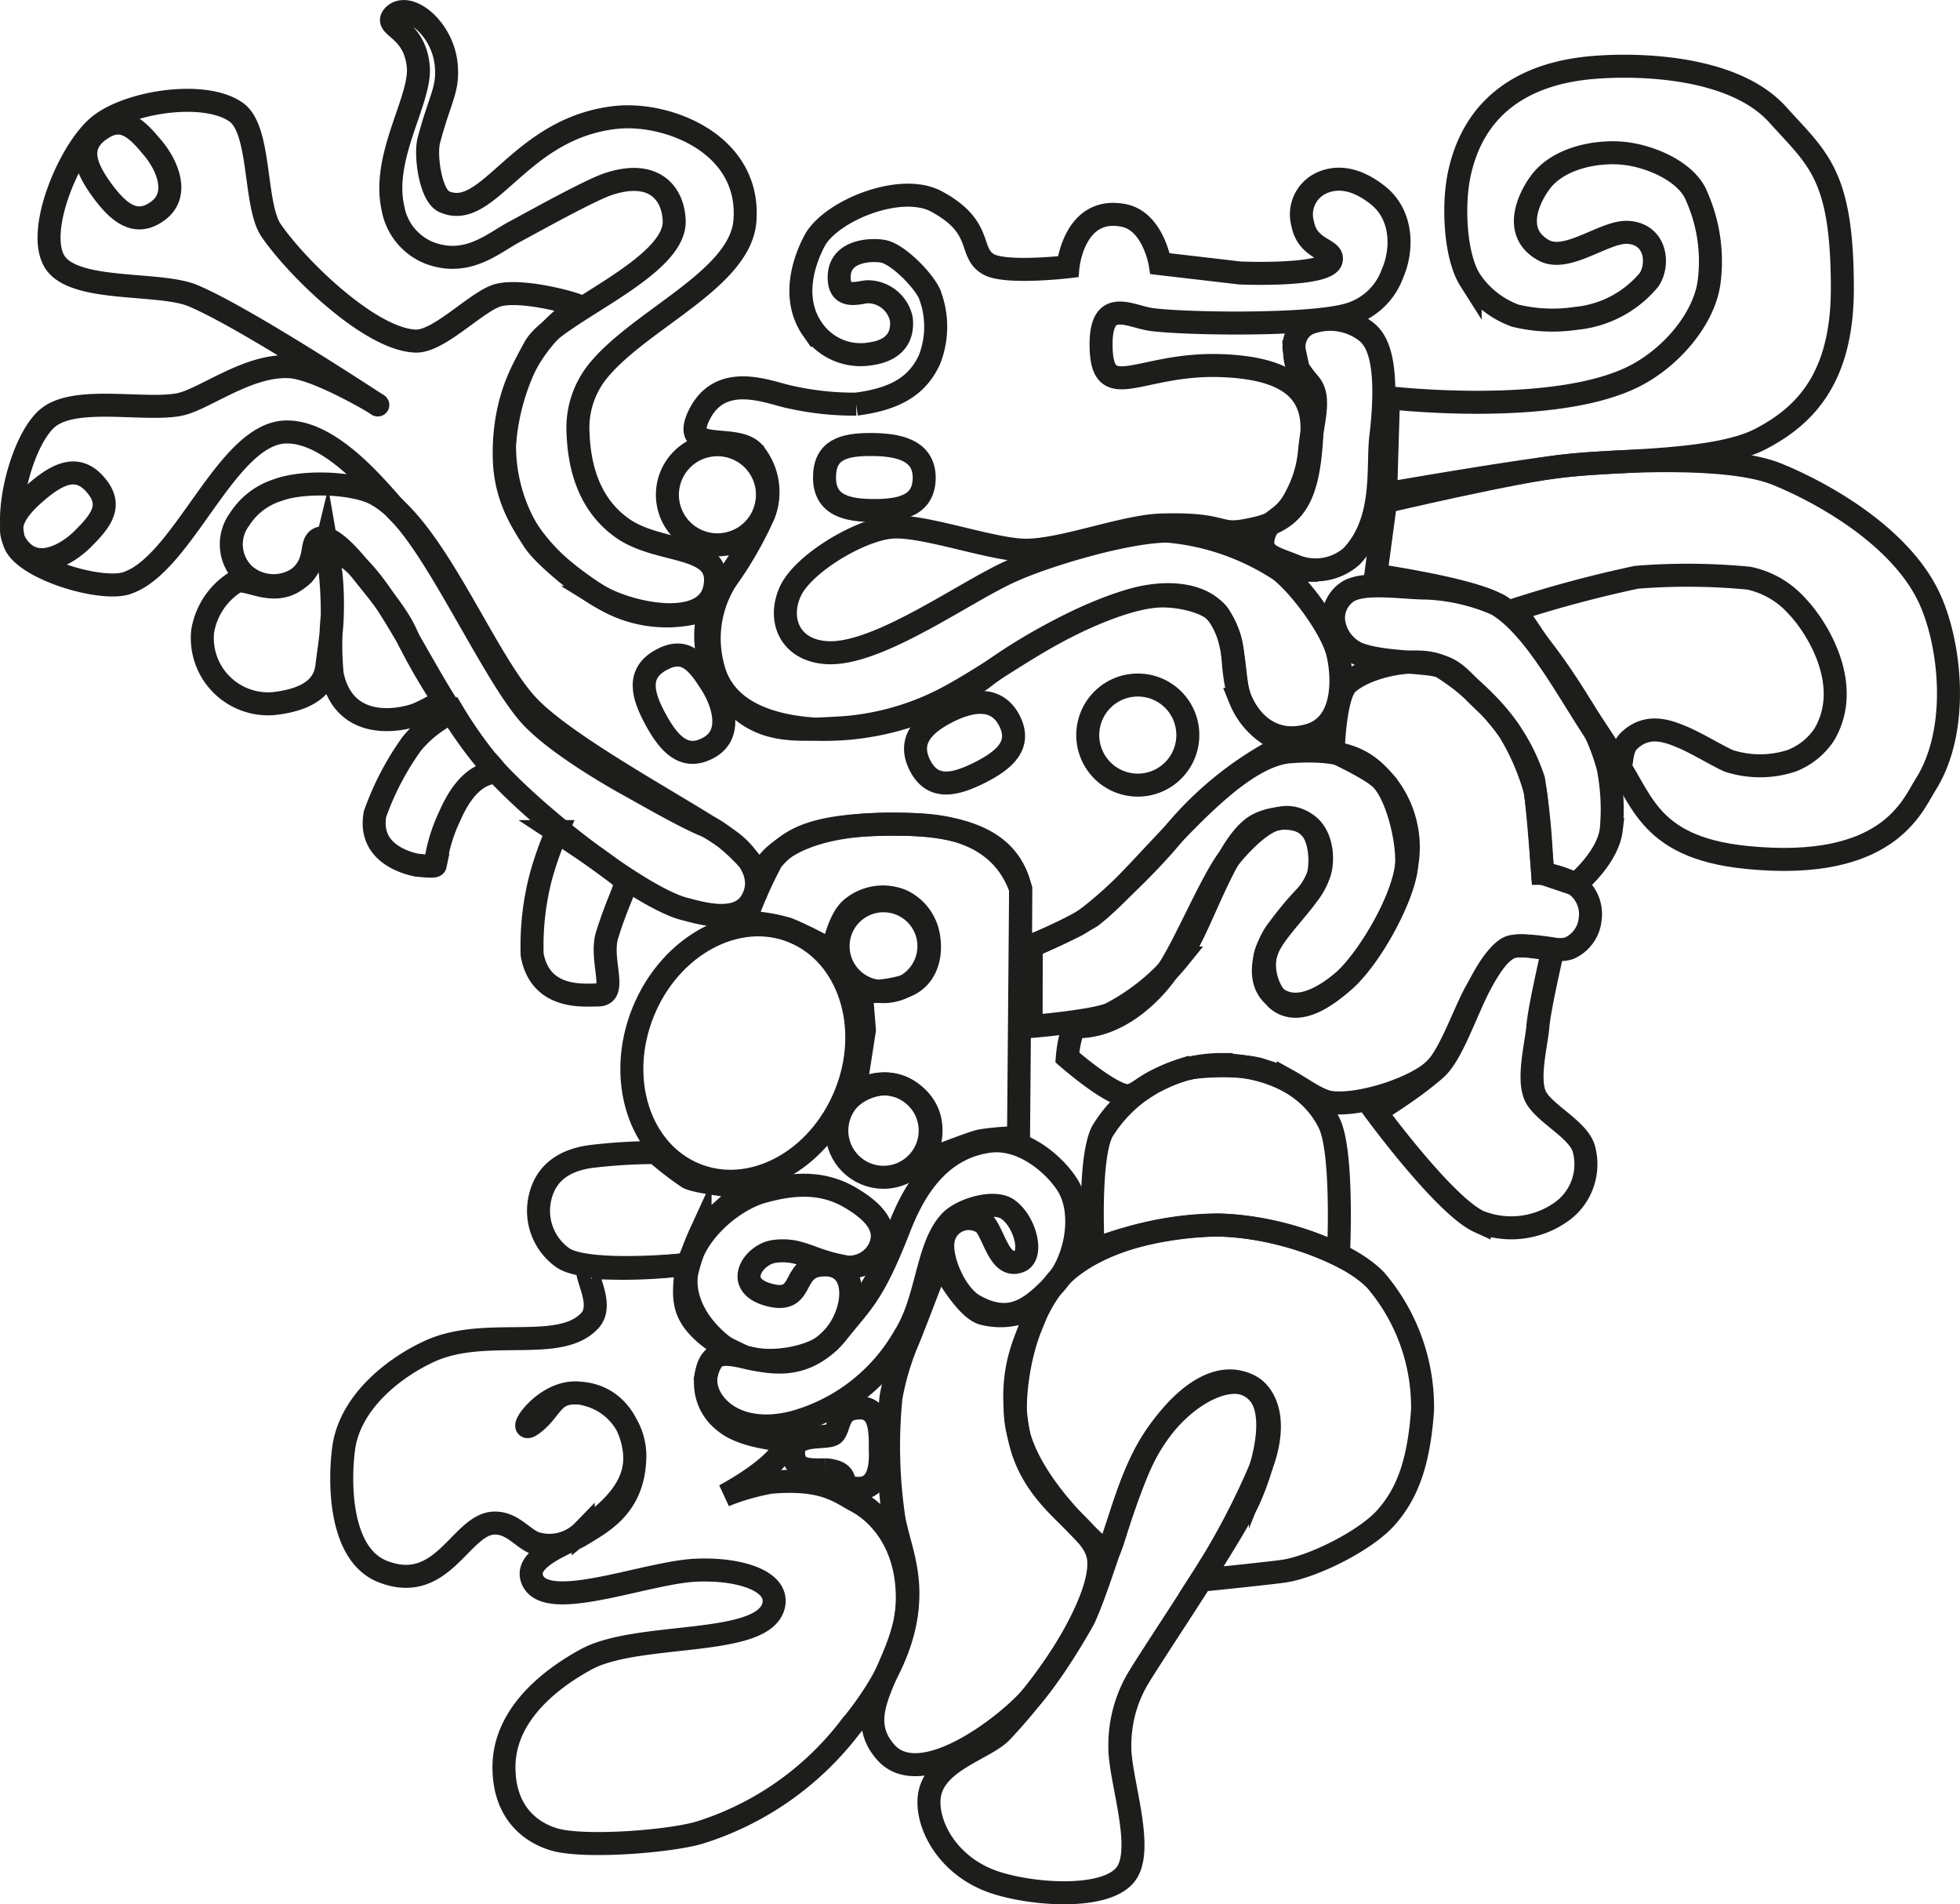 <svg xmlns="http://www.w3.org/2000/svg" viewBox="0 0 170.42 165.54"><defs><style>.cls-1{fill:none;stroke:#1d1d1b;stroke-miterlimit:10;stroke-width:2px;}</style></defs><g id="Capa_2" data-name="Capa 2"><g id="Capa_2-2" data-name="Capa 2"><path class="cls-1" d="M120.48,42.93s12.68-2.22,16.77-2.56c4.4-.37,12.12-.3,15.79-2.19,3.86-2,7.15-5.27,7.15-13.1,0-9.95-2.15-11.25-5.61-15.1-3.74-4.17-11.81-4.46-16-4.12-5.64.45-10.3,3-11.67,9.15-.62,2.78-.4,7.26.92,9.34a8,8,0,0,0,3.92,3.09,13.78,13.78,0,0,0,5.31.23,9.38,9.38,0,0,0,6.33-3.36c.88-1.32.63-3.95-1.83-4.11-2-.14-5.3,2.68-7.33,1.56-2.8-1.54-1.27-4.61-.3-5.91,1.52-2.06,4.73-2.75,7.17-2.53,2,.18,5.11,1.31,6.25,3.37a13.93,13.93,0,0,1,1.24,7.93c-.45,3.05-3.18,6.39-6.46,8.07-7,3.57-21.4,1.88-21.4,1.88Z"/><path class="cls-1" d="M119.62,50l.86-6.39S132,40.89,136.1,40.49c4.41-.44,14.29-1,18.48.76,4,1.63,10.54,5.35,13.07,10.52,1.91,3.89,2.87,11.62-.26,16.5-1.11,1.74-3.21,7.49-15.48,6.27-9.06-.89-9.12-5.58-11.86-9s-6-10.55-9.73-12.9C128.15,51.23,119.62,50,119.62,50Z"/><path class="cls-1" d="M131.75,53a105.47,105.47,0,0,1,10.55-2.82,55.82,55.82,0,0,1,9.76.08,7.69,7.69,0,0,1,4.12,2.36c1.76,1.8,5,6.89,2.44,11.23a6,6,0,0,1-2.86,2.29,8.87,8.87,0,0,1-5.45,0c-.93-.41-2.54-1.4-3.88-2-1.15-.47-3.12-1.41-4.83.3-.81.8-.45,2.65-.91,1.91,0,0-4.5-6.91-5.62-8.48C134.31,56.86,131.75,53,131.75,53Z"/><path class="cls-1" d="M137,76.88s2.8-2.27,3.1-4.78a18.85,18.85,0,0,0-.28-5.4,19.41,19.41,0,0,0-2.49-5.54c-1.43-2.36-4.64-7.13-7-8.55a17.25,17.25,0,0,0-6.24-1.49c-2.07,0-5.31-.57-6.8.25a2.73,2.73,0,0,0-1.34,2.51,3.6,3.6,0,0,0,2.14,2.95c2.14.82,5.71.64,7.18,1.09s2,1.45,4.21,3.48a16.54,16.54,0,0,1,3.86,6.38,58.9,58.9,0,0,1,.67,6.37l.13,1.77Z"/><path class="cls-1" d="M89.67,82.21a37.75,37.75,0,0,0,5.18-2.52c4.48-3.39,11.72-13.92,17.32-14.34,5.32-.4,6.88,1.1,8.31,2.75a8.82,8.82,0,0,1,1.83,7.13c-.36,3-3.31,8.33-5.64,10.18-1.22,1-4,3-6,1.08-1.61-1.55-.51-4.42.39-5.61,2.68-3.59,2.64-2.66,3.58-4.77.45-1,.44-3.29-.88-4.35s-3.68-.63-4.76.15c-2.66,1.92-4.55,8.73-6.49,11.37a18.79,18.79,0,0,1-6,4.88c-1.61.64-6.86,1.07-6.86,1.07Z"/><path class="cls-1" d="M125.26,57.92a20.48,20.48,0,0,1,5.89,5.51,20.46,20.46,0,0,1,2.34,5.37c.27,1.9.64,7.12.64,7.12a11.41,11.41,0,0,1,2.49.76,3.14,3.14,0,0,1,1.64,3.24,3.08,3.08,0,0,1-1.76,2.48c-1.2.53-4.09-.59-5.26,0-2.69,1.36-4.13,8.1-6.18,10.3-1.75,1.88-6.88,3.48-9.37,3.13-1.07-.15-2.35-1.15-3.68-1.89a13,13,0,0,0-2.16-.87c-1.46-.58-5.28-.49-6.81-.15a15.78,15.78,0,0,0-2.43,1c-.88.36-1.92,1.37-2.59,1.33-1.52-.08-5.22-3.33-5.22-3.33s.2-2.67.91-2.67c3.55,0,6.45-2.92,7.76-4.78,1.45-2.08,3.79-7.72,5.3-9.75,1-1.28,2.87-3.24,4.22-3.51a2.73,2.73,0,0,1,2.74.57c1.12.9,1.18,3.28.88,4.35-.56,2-4.23,4.93-4.61,7a4.8,4.8,0,0,0,1,3.71c1.91,1.71,4.58-.48,5.65-1.4,2.22-1.88,5.4-7.28,5.64-10.18.17-2-.75-6-2.13-7.47-.83-.91-4.24-2.47-4.24-2.47s.12-4.87,1.23-5.89C118.84,57.87,123.2,57,125.26,57.92Z"/><path class="cls-1" d="M119.62,96.66s6,8.18,9,9.54a7.52,7.52,0,0,0,7.33-1,5.07,5.07,0,0,0,1.78-5.27c-.4-1.66-3.24-3-4.13-4.46s0-4.71.12-6.27,1.32-6.71,1.32-6.71-3-.52-3.84-.12c-1.08.49-2.26,2.76-2.84,3.78-.91,1.59-2.15,5.13-3.34,6.52S119.62,96.66,119.62,96.66Z"/><path class="cls-1" d="M95.05,108.66A31.15,31.15,0,0,1,106,106.49a25.82,25.82,0,0,1,10.38,2.58s.44-8.9-.81-11.44-4.06-4.89-9.38-5.09a12.13,12.13,0,0,0-10.35,5.82C94.61,100.76,95.05,108.66,95.05,108.66Z"/><path class="cls-1" d="M108.36,120.34c-2.33-.87-6.53,1.65-8.81,6.11-1.72,3.34-3.79,11-5.31,14.27a48.83,48.83,0,0,1-7.17,9.83c-1.45,1.5-5.77,2.5-6.25,5.5-.38,2.36,1.47,6.24,5.8,7.62,3.26,1.05,9.42,1.48,11.21-.68s-.52-8.39-.46-11.2a11.36,11.36,0,0,1,1.65-6c1.83-3,8-12.08,9.56-15.4C110.19,126.85,111.39,121.47,108.36,120.34Z"/><path class="cls-1" d="M119.62,111.29c-2.59-2.69-9.14-4.78-13.83-4.8-3.73,0-9.51,1-12.94,3.89-3,2.54-4.57,7.83-4.57,12.24,0,5.35,6.37,11,8,12.46.71-1.12,1.62-6.24,4-9.9s5.43-6,8.08-4.84c2.11.91,2.63,3.77,1.23,7.31a64.92,64.92,0,0,1-5.15,9.71c1.21-.11,6.23-.64,7.18-.78,2.59-.39,7.16-2.68,8.92-4.69s2.82-4.59,3.15-9.33A17,17,0,0,0,119.62,111.29Z"/><path class="cls-1" d="M103.28,63.9a4.35,4.35,0,1,1-4.34-4.35A4.34,4.34,0,0,1,103.28,63.9Z"/><path class="cls-1" d="M60.45,102.09c-4.87-2-6.89-8.31-4.52-14.14S64.17,79,69,81s6.88,8.31,4.51,14.14S65.31,104.07,60.45,102.09Z"/><circle class="cls-1" cx="76.82" cy="82.25" r="3.95"/><circle class="cls-1" cx="76.82" cy="98.28" r="4.06"/><path class="cls-1" d="M113.85,39.34c.24-2.73,1.08-4.73,0-6s-1.22-1.65-1.29-2.75a2.23,2.23,0,0,1,1.14-2.44,5.11,5.11,0,0,1,5.19.76c.65.6,2,2.06,1.17,9.08-.32,2.58.43,7.25-2.54,10.37a4.74,4.74,0,0,1-4.89.84c-1.75-.73-3.23-.91-2.73-2.67.45-1.57,1.75-1.14,2.89-3.58A10,10,0,0,0,113.85,39.34Z"/><path class="cls-1" d="M107.59,59.94c.45,1.92,2.41,5,6.14,4,3.46-.92,3-5.56,2.56-7.24-.54-2.11-3.26-5.78-5-7.13a21.17,21.17,0,0,0-9.76-3.4c-3.47,0-10.26,2-13.43,3.4C84,51.34,76.3,57.06,71.82,56.73c-3.13-.23-4.2-2.82-3.13-5.26s6-5.38,8.77-5.64,8.81,2,11.75,2c3.18,0,8.58-2.1,11.75-2.19,5.72-.18,4.76,1,7.55.43,4-.73,5.27-2.56,5.56-8.42.18-3.55-1.91-5.68-8-5.87-7-.21-10.21,3.39-10.33-1.59-.1-4.42,2.45-2.69,4.35-2.42,2.69.38,13.41.57,17-.38a5.74,5.74,0,0,0,4-3.66c.84-1.91.92-4.87-1.14-6.64-1-.83-2.94-2.11-5-1.2a3,3,0,0,0-1.69,3.53c.43,2.35,2.73,2.18,2.49,3.2-.35,1.44-7.94,1.11-7.94,1.11l-6.94-.81s-.59-3.68-3.16-4.19c-4.35-.87-4.85,4.46-4.85,4.46S87.55,23.81,86,23c-1.88-1-.33-3.21-4.58-5.49-3.13-1.68-9.23.84-10.6,3.43-.9,1.7-2.06,5-.16,7.7a5.07,5.07,0,0,0,4.89,2.14c.32-.07,3.12-.23,2.82-3.05a3,3,0,0,0-2.9-2.37c-.7,0-2.6.84-2.5-1.4s2.87-2.3,3.84-2.11c1.28.26,3.44,2.47,4,3.67a7.85,7.85,0,0,1,0,5.76c-1,2.14-2.77,3.39-6.36,3.85a25.23,25.23,0,0,1-5.72-.61c-1.77-.34-6-2.3-7.92,1.52-1.75,3.51,3,1.6,4.64,3.21a5.33,5.33,0,0,1,.92,5.56,32.19,32.19,0,0,1-3.21,5.57A9.52,9.52,0,0,0,62,58c1,4.06,5.42,5.22,9.23,5.4A23.55,23.55,0,0,0,85.4,59c3.63-2.87,10.92-6.83,15.1-7.17,1.83-.16,4.76.47,5.49,1.67C107.62,56.12,106.92,57.05,107.59,59.94Z"/><path class="cls-1" d="M80.36,41.51c0,2.4-1.94,2.87-4.35,2.87s-4.32-.47-4.32-2.87,1.62-2.87,4-2.87S80.34,39.1,80.36,41.51Z"/><path class="cls-1" d="M87.77,62.65c1.09,2.13-.45,3.44-2.6,4.52S81.1,68.69,80,66.55s.22-3.57,2.36-4.66S86.67,60.51,87.77,62.65Z"/><path class="cls-1" d="M61.61,65c-2.1,1.16-3.45-.34-4.6-2.45s-1.66-4,.45-5.17,3.17.14,4.44,2.16C62.93,61.21,63.71,63.87,61.61,65Z"/><path class="cls-1" d="M21.23,49.94a3.86,3.86,0,0,0,5.12,0c1.48-1.71.28-2.68,2.12-2.29,4.6,1,7.94,11.08,13.24,17.77C45.6,70.36,55.67,78,59.47,79c1.45.37,4.67,1.38,5.87-.67S65,74.42,64,73.53c-2.21-2-14.59-8.3-18.22-12.31-3.85-4.25-8.1-15.6-13.16-18.29-1.92-1-6.32-1.15-8.49-.32a6.08,6.08,0,0,0-3.29,2.52A3.64,3.64,0,0,0,21.23,49.94Z"/><path class="cls-1" d="M64.74,80.17a37.52,37.52,0,0,1,2.37-5.38c1.71-2.06,4-3.14,10.81-3.14,7.9,0,10.1,2.65,10.82,5.61l-.18,21.65a20.64,20.64,0,0,0-3.35.27c-1,.25-5,1.84-5,1.84s2-3.37-.57-5.71-5.35-.17-5.35-.17l.87-5.59-.27-3.35a11.94,11.94,0,0,0,3.86-.49c1.61-.62,2.3-2.34,2-4.24a4.14,4.14,0,0,0-2.34-3.17A4.25,4.25,0,0,0,74,79c-1.15,1-1.6,3.71-1.6,3.71a32.57,32.57,0,0,0-3.89-1.95A14.41,14.41,0,0,0,64.74,80.17Z"/><path class="cls-1" d="M51.78,51.62c2.66,1.72,9.71,3.28,10.38-.6S57.28,48.25,54,45.83c-3.13-2.29-3.65-5.92-3.74-8.17a7.86,7.86,0,0,1,1.68-5.34c3.63-4.54,12.43-8,12.83-13.12.52-6.7-6.71-9.45-11.15-9-8.5.88-11.11,9.06-15,7.33-1.2-.54-1.67-4.07-1.33-5.34,1-3.74,1.67-4.32,1.52-6.42-.23-3.27-3.3-5.71-4.58-4.41-.93,1,1.81,1,2.14,4.41.27,2.9-3.2,7.79-2.21,12.29A5.16,5.16,0,0,0,37.37,22c3.28,1.21,5.49-.85,7.37-1.85,1.52-.81,6.52-3.61,8.16-4.15,3.82-1.27,5.61.65,5.72,3.16.19,4.12-10.07,7.93-12,10.83a19.52,19.52,0,0,0-2.75,8.68,14.56,14.56,0,0,0,2.45,8.18C47.22,48.36,50.25,50.64,51.78,51.62Z"/><path class="cls-1" d="M66.73,43a4.35,4.35,0,1,1-4.35-4.34A4.35,4.35,0,0,1,66.73,43Z"/><path class="cls-1" d="M61.39,119.64c-.3,2.24,2.43,5.32,7.61,4a15.94,15.94,0,0,0,9.62-7.45c2.06-3.23,1.92-7.78,4-10,1-1.07,3.83-1.91,5-1.07,1.53,1.07,2.29,4.06,1,4.53-1.67.63-2.13-2.16-3-3.24A2.25,2.25,0,0,0,82,107.87c-.25,1.52,1,4.62,2.68,5.6,3.19,1.81,5,.22,6.9-1.72s2.8-6.18,1.26-8.7c-1.07-1.73-3.86-4.24-6.84-3.84-4.81.64-6.84,5.07-7.81,7.54-2.26,5.79-3.19,6.36-5.3,9C67.81,122,62.07,114.55,61.39,119.64Z"/><path class="cls-1" d="M71.17,110c-2.36.34-1.23,3.36-4.27,2.57-3.22-.84-1.4-3.51.38-3.78,2.17-.31,3.1.68,5.64,1.21a2.92,2.92,0,0,0,3.48-1.36c.91-1.75-.22-3.2-2.41-4.5s-4.58-1.43-7.74-.53c-2.67.76-6.6,4-6.6,7.82,0,1.29.59,3.51,3.22,5.58,2.48,1.94,6.43,1.25,8.21.34C74.4,115.63,75.4,109.36,71.17,110Z"/><path class="cls-1" d="M59.9,109.91s-8.54.88-10.87-.51a5,5,0,0,1-2.17-4.75c.4-3,2.66-3.85,4.46-4.11a47.65,47.65,0,0,1,5.69-.35,28.15,28.15,0,0,0,2.81,2.17c.89.47,5.29.92,5.29.92s-3.62,2.91-4.24,4A18.34,18.34,0,0,0,59.9,109.91Z"/><path class="cls-1" d="M43.82,153.51c.06-4.58,4.21-7.67,7.16-9.27,4.52-2.46,15.57-1,16.3-4.75.4-2-2.8-3.14-6.64-3-4.37.13-13.29,3.84-14.38.75-.66-1.86,3.16-3.11,4.29-3.81,1.69-1.05,4.45-2.39,4.64-6.51a5.51,5.51,0,0,0-4.21-5.7c-3.41-1-6.35,3.78-4.72,2.61s1.68-2.68,3.57-2.74c4.23-.11,5.49,3.92,5.35,6-.2,3-3.17,4.93-4.47,6a4.1,4.1,0,0,1-3.89,1.13c-1.23-.22-2.14-1.89-3.88-1.82-2.89.12-4.44,6.24-9.64,4.22-3.78-1.46-3.81-7.68-3.43-10.64.51-4.07,4.37-7.09,7.49-8.52,4.86-2.23,11.33.2,13.94-2.68,1.45-1.61-1.13-4.75.19-4.61a44,44,0,0,0,7.61-.2c1.14-.23-.09,2,.71,4s3.58,3.34,3.58,3.34-1.54.08-2,2.28a4.21,4.21,0,0,0,1.62,4c1.64,1.41,5.3,1.6,5.3,1.6C68.33,127.2,63,130,63,130a20.08,20.08,0,0,1,4-1.15c4.61-.39,5.92.82,7.45,1.64,2.48,1.33,4.6,4.34,4.43,8.89-.16,4-2.66,8-5,10.81a26.36,26.36,0,0,1-13,9.1c-2.55.79-10.29,1.4-12.82.57C45.83,159.15,43.78,157.26,43.82,153.51Z"/><path class="cls-1" d="M36.26,75.21c.17,0,1.54.19,1.58,0a14.17,14.17,0,0,1,1.27-4.28c2.42-5.53,5.23-2.63,3.17-4.84a38.06,38.06,0,0,1-2.92-4.21,10.57,10.57,0,0,0-3.54,2.75,24.42,24.42,0,0,0-3.21,6.13C32,74.09,35.21,75,36.26,75.21Z"/><path class="cls-1" d="M52,86.49c1.79,0,.1-3.06.8-5.25,1.65-5.23,2.39-4.1,0-5.95-1-.78-4.38-3-4.38-3A28,28,0,0,0,47,76.32,23.77,23.77,0,0,0,46.27,83C47,86.94,50.8,86.49,52,86.49Z"/><path class="cls-1" d="M71.74,127.77c-1.28,0-2.74.16-2.74-1.51,0-1.86,3-1.08,3.51-1.64s.34-1.91,1.67-2.17c2.69-.54,2.31,2.5,2.37,3.84,0,.94,0,3.4-2.33,3.06-1.28-.19-.34-1.14-1.81-1.49a2.74,2.74,0,0,0-.67-.09"/><path class="cls-1" d="M77.06,152.37c3.07,3.37,10.57-2.38,12.76-5s6.18-8.84,5.68-12c-.45-2.88-5.67-4.6-6.88-10.45-1.31-6.35,1.07-9,1.7-11.56a6,6,0,0,1-4.77.84c-1.68-.35-3.9-4.66-3.9-4.66s-2.25,5.92-2.65,6.86a23,23,0,0,0-1.53,5.08,42.72,42.72,0,0,0,.18,10c.3,2.63,1.95,5.34,1,9.67C77.59,145.76,74.09,149.1,77.06,152.37Z"/><path class="cls-1" d="M27.75,46.82c-.84.39-.12,1.86-1.59,3.26-2.21,2.09-4.63,0-5.68.51a6.26,6.26,0,0,0-2.86,4.29,5.72,5.72,0,0,0,6.2,6.28c3.61-.41,4.44-1.93,4.6-3.24s.44-3,.47-4.37c.14-4.71-.67-5.56-.51-6.22a34.65,34.65,0,0,1,.51,6.22,25.66,25.66,0,0,0,0,5.11c1,4.72,5.48,4.1,7.31,3.46a14.93,14.93,0,0,0,2.37-1.27,50.71,50.71,0,0,1-3.06-5.27c-.7-1.85-2.19-3.57-4.35-6.28C30.51,48.49,28.69,46.37,27.75,46.82Z"/><path class="cls-1" d="M13.72,18.34c-1.93,1.43-3.46.11-4.87-1.83s-2.16-3.77-.22-5.18,3.16-.28,4.68,1.56C14.54,14.37,15.66,16.92,13.72,18.34Z"/><path class="cls-1" d="M1.76,47.79c-1.6-1.79-.44-3.44,1.37-5s3.55-2.5,5.14-.69.57,3.12-1.12,4.8C5.78,48.23,3.35,49.58,1.76,47.79Z"/><path class="cls-1" d="M24.89,37.55C19.7,37.62,16,49,11.05,50.68c-2.25.78-9-1.25-9.79-3.51-.95-2.92.85-9.46,3.11-11,2.49-1.73,8.22-.44,11.19-1,2.19-.42,6-3.52,9.67-3.29,2.43.15,7.9,3.43,7.61,3.32,0,0-11.54-7.61-16.07-9.5-2.92-1.22-10.3-.26-12-2.92S6,13.15,8.53,11s9.25-3.2,12-1.25c2.2,1.53,1.53,8.08,3.05,10.29,2.24,3.26,8.6,9.47,12.55,9.61,2.05.08,5.35-3.5,7.21-4,2.23-.55,7,.82,7.07,1,0,0-6.84,3.69-6.56,13.29.17,6.06,5.17,10.1,8.46,12a10.82,10.82,0,0,0,9.41.93,8.2,8.2,0,0,0,1.6,7.72c2.71,3.18,5.61,2.92,10,2.67a23,23,0,0,0,9.52-2.87c4.53-2.51,9-6.18,15.2-8.12,3.36-1.05,6.31-.62,7.67.92,1.92,2.2,1.42,5.85,2.13,7.61a6.63,6.63,0,0,0,4.18,3.83A30.06,30.06,0,0,0,102,72.53c-2.26,2.78-6.7,7-8.44,7.92-2,1-4.82,2.22-4.82,2.22V77.26c-2-5.61-8-5.55-10.21-5.61C67.47,71.34,66.17,76,66.17,76s-2.61-3.34-4.88-4.26c-1.88-.76-6-3.17-7-3.7-2.57-1.46-6.69-4-8.48-6.18-3.14-3.79-7.67-13.76-11.06-17.23C33.42,43.29,29.11,37.49,24.89,37.55Z"/></g></g></svg>